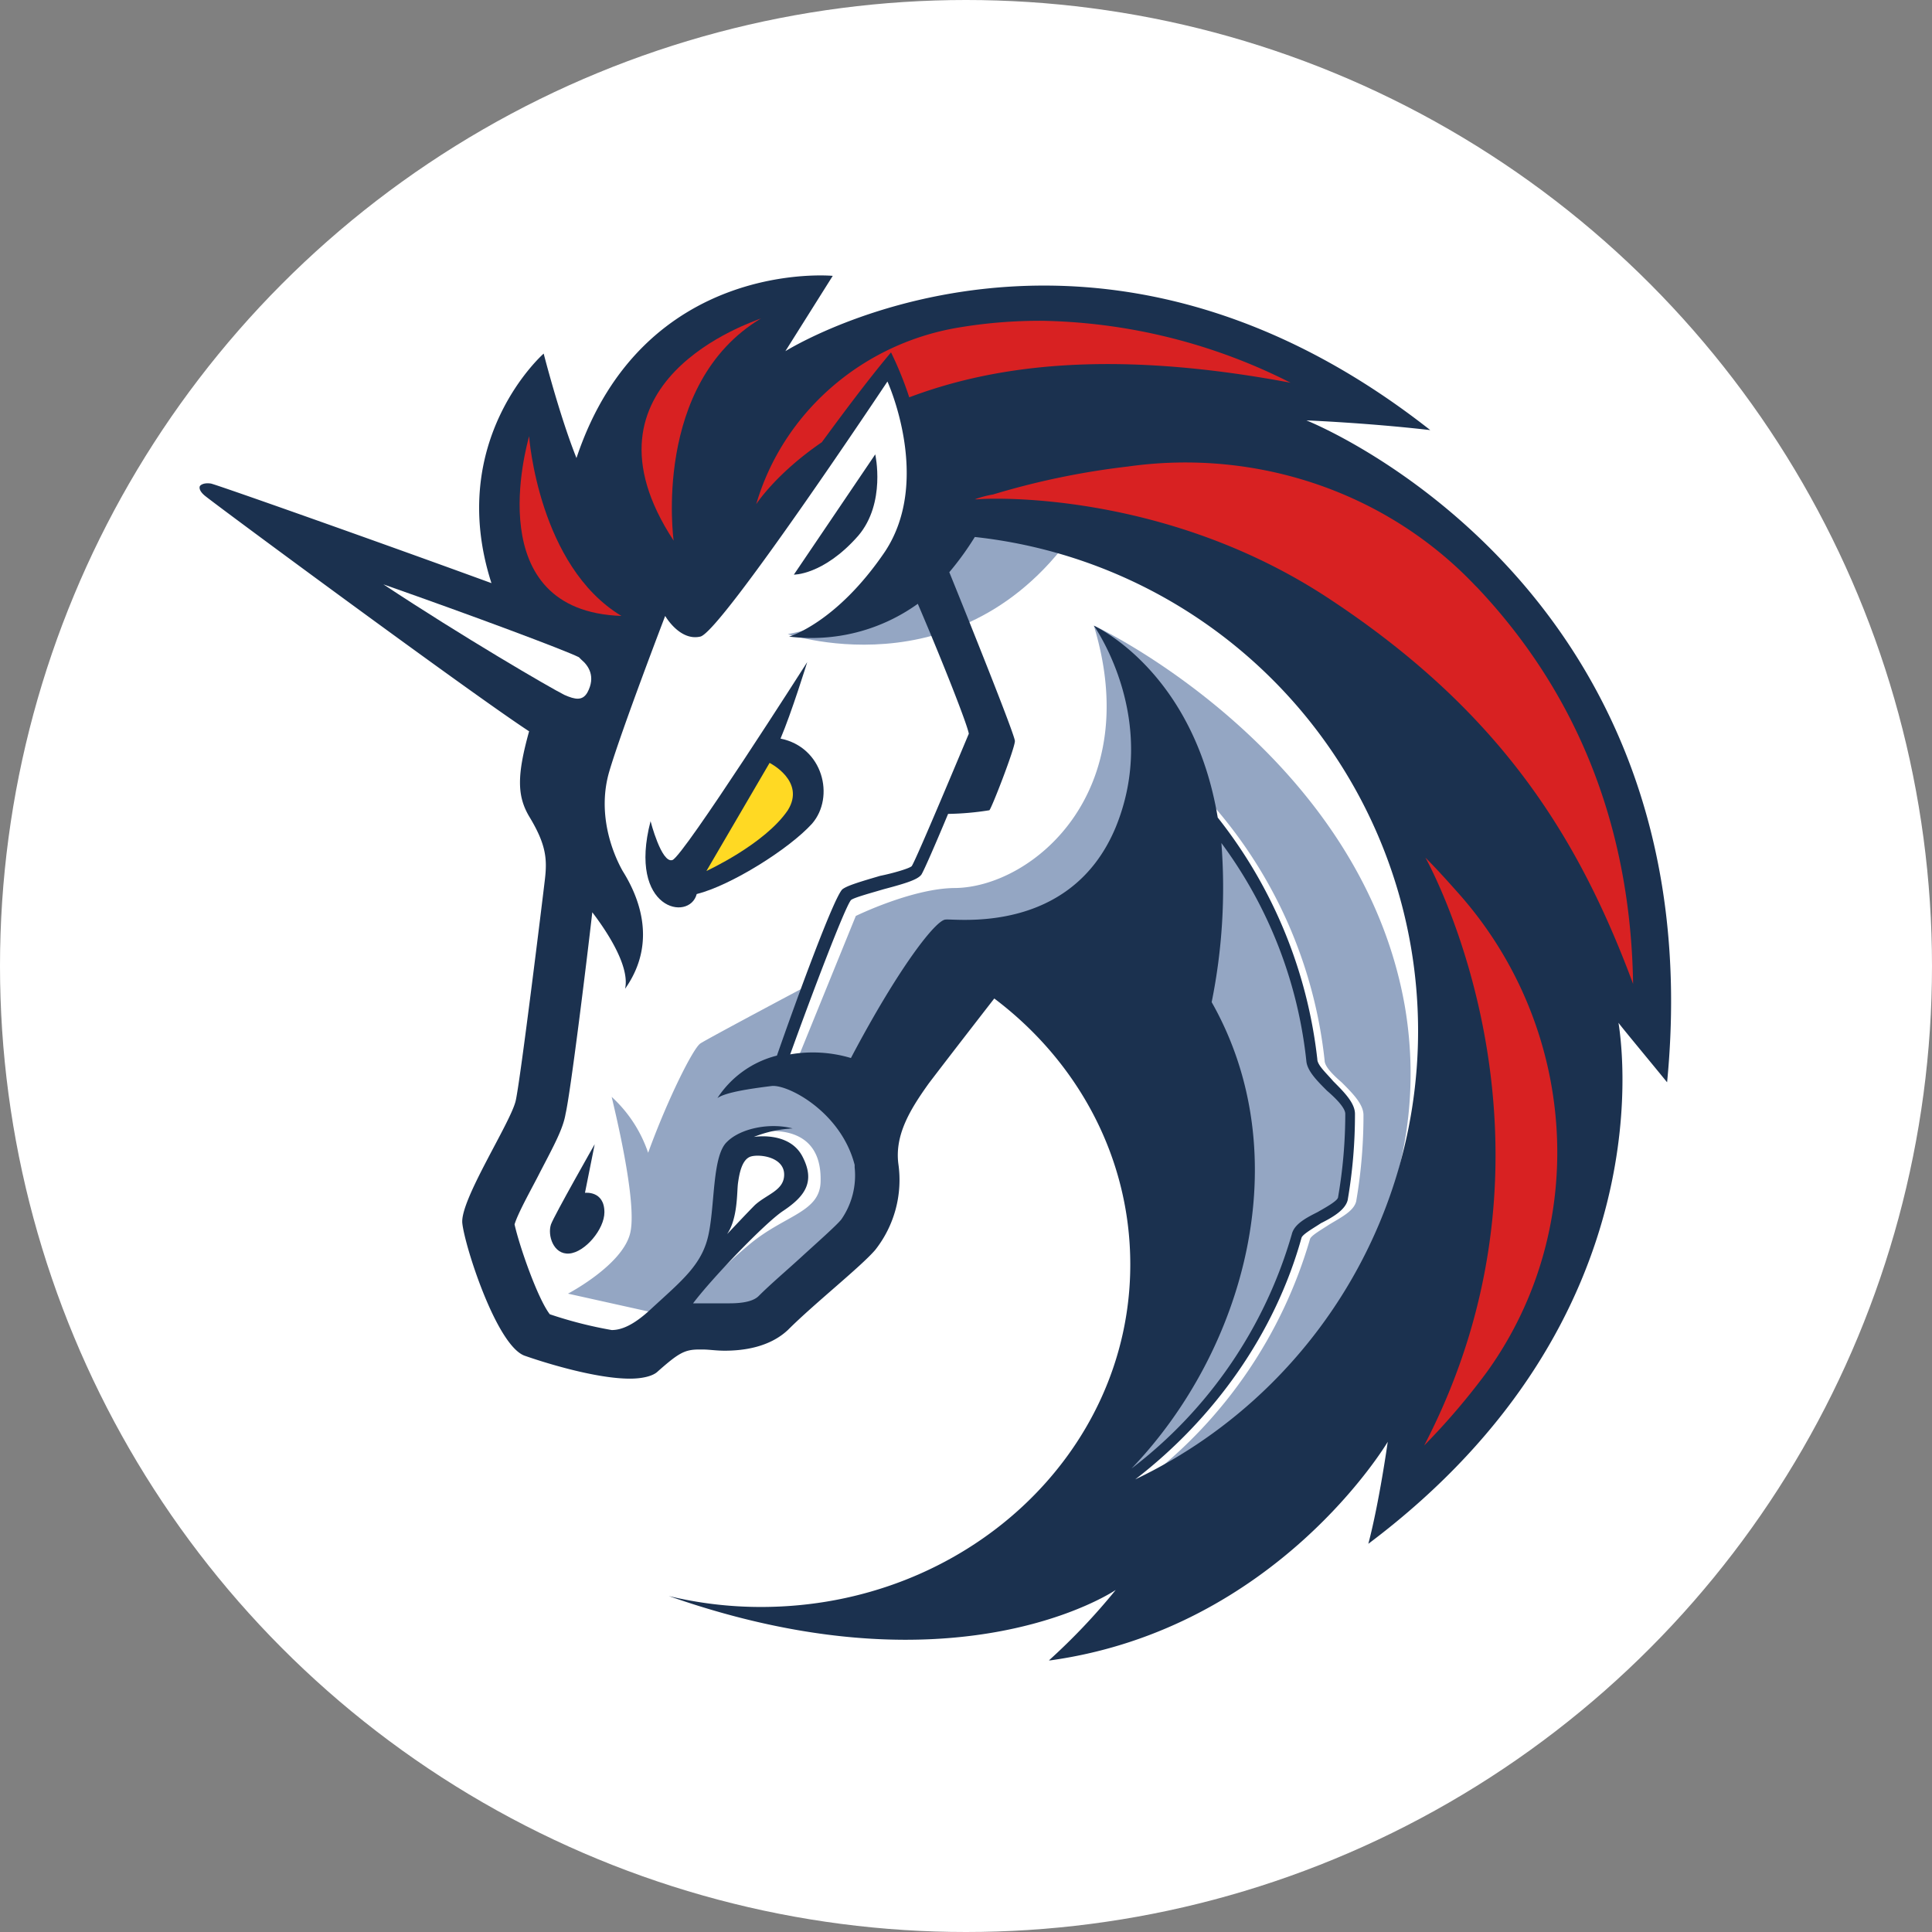 <svg xmlns="http://www.w3.org/2000/svg" width="484" height="484" viewBox="0 0 484 484">
  <rect x="0" y="0" width="484" height="484" fill="#808080" stroke="none"/>
  <g id="组_2" data-name="组 2" transform="translate(-1223 -1254)">
    <circle id="椭圆_1" data-name="椭圆 1" cx="242" cy="242" r="242" transform="translate(1223 1254)" fill="#fff"/>
    <g id="组_1" data-name="组 1" transform="translate(463 0)">
      <path id="路径_14" data-name="路径 14" d="M163.578,305.4l9.736-73.326L88.73,173.352l77.282,26.166,18.255-27.992L250.9,130.147,397.856,211.08l7.606,123.528-65.416,90.974-51.724,7.91L315.1,384.507v-47.16l-19.473-36.816-19.777-13.083-30.426,31.339v33.164l-23.731,22.211-30.122,3.651-13.387,7.606-21.907-7-9.128-32.86,16.43-23.124Z" transform="translate(734.146 1208.782)" fill="#fff"/>
      <path id="路径_15" data-name="路径 15" d="M309.217,175.885c-16.125-3.347-33.772-2.434-33.772-2.434s-5.781,26.775-41.684,33.773C234.066,207.224,281.226,223.349,309.217,175.885Z" transform="translate(723.597 1205.64)" fill="#94a6c3"/>
      <path id="路径_16" data-name="路径 16" d="M319.5,421.174a116.937,116.937,0,0,0,40.771-59.939c.3-.912,3.042-2.434,4.868-3.651,3.042-1.826,6.085-3.347,6.694-5.781a126.778,126.778,0,0,0,1.825-21.6c0-2.739-2.738-5.477-5.476-8.216-2.13-1.826-4.26-3.956-4.26-5.476A115.935,115.935,0,0,0,327.717,244.1l-2.13,2.13a113.314,113.314,0,0,1,35.293,70.588c.3,2.434,2.738,4.868,5.172,7.3,2.13,1.826,4.564,4.564,4.564,5.781a122.266,122.266,0,0,1-1.826,20.994c-.3,1.217-3.042,2.434-5.172,3.652-3.042,1.521-5.781,3.042-6.389,5.476A112.453,112.453,0,0,1,310.983,423c3.955-8.52,16.429-36.207,23.123-50.2l-1.217-45.03-38.641-37.424-21.907,3.042L248.305,332.33s11.258,14.3-4.564,31.035c-15.517,16.43-27.687,20.081-27.687,20.081L204.8,377.361c3.346-4.26,10.04-10.649,15.213-14.908,8.824-7.3,17.648-7.91,17.648-15.822.3-16.429-17.343-11.866-17.343-11.866l-6.389,6.086-2.738,22.515L197.8,380.1l-1.521-.3-21.907-4.868s13.387-7,15.517-14.908c2.13-7.606-4.26-32.86-4.564-34.381a33.441,33.441,0,0,1,9.128,14c4.868-13.387,11.257-26.165,13.083-27.383s26.471-14.3,26.471-14.3l-8.215,21.6,6.085-3.346,14.6-35.9s14.3-7,24.949-7c19.168-.3,47.465-23.732,34.686-65.72,3.651,1.522,66.936,33.164,77.89,95.232C392.219,350.586,365.14,395.312,319.5,421.174Z" transform="translate(727.917 1203.149)" fill="#94a6c3"/>
      <path id="路径_17" data-name="路径 17" d="M251.527,181.7c7-8.216,4.259-20.386,4.259-20.386L235.4,191.441C235.1,191.441,242.7,191.745,251.527,181.7Z" transform="translate(723.478 1206.515)" fill="#1b314f"/>
      <path id="路径_18" data-name="路径 18" d="M178.276,359.865l2.434-12.17s-10.04,17.647-10.953,20.081c-.912,2.739.608,7.607,4.564,7.3s8.823-6.085,8.823-10.345C183.144,359.257,178.276,359.865,178.276,359.865Z" transform="translate(728.271 1192.958)" fill="#1b314f"/>
      <path id="路径_19" data-name="路径 19" d="M352.12,149.283s15.213.609,31.034,2.434c-35.6-27.991-69.37-36.207-96.753-36.207-37.728,0-63.286,15.518-64.807,16.43l11.866-18.864s-47.465-4.563-64.2,45.639c-4.259-10.649-8.215-26.166-8.215-26.166s-24.645,21.6-13.083,57.505c-28.3-10.345-68.762-24.645-70.284-24.949-2.13-.3-2.738.608-2.738.608s-.609.912,1.217,2.434c3.347,2.738,67.241,49.9,81.237,59.026-3.043,10.954-3.043,16.126,0,21.3,4.259,7,4.563,10.649,3.955,15.822s-6.085,49.9-7.3,55.374-14,24.95-13.387,30.73,8.519,30.425,15.517,33.164c5.172,1.825,17.952,5.781,26.471,5.781,3.042,0,5.781-.608,7-1.826,5.172-4.564,6.694-5.476,10.345-5.476h.913c1.521,0,3.346.3,5.476.3,4.868,0,11.257-.912,15.821-5.172,6.694-6.694,18.256-15.822,21.907-20.081a28.315,28.315,0,0,0,5.781-21.6c-.913-7.3,3.042-13.692,7.606-20.081,5.781-7.607,16.429-21.3,16.429-21.3C294.919,309.931,308,333.968,308,360.742c0,47.465-41.378,85.8-92.493,85.8a98.1,98.1,0,0,1-23.124-2.738c23.428,8.216,43.2,10.954,59.33,10.954,34.382,0,52.637-12.474,52.637-12.474a158.359,158.359,0,0,1-16.734,17.647h.3c56.9-7.91,84.584-54.767,84.584-54.767s-2.13,15.214-4.868,25.558c75.76-56.9,62.981-128.093,62.677-130.527.608.913,8.215,10.04,12.17,14.909C454.655,189.75,352.12,149.283,352.12,149.283Zm-116.531,200.2c-1.217,1.521-6.39,6.085-10.04,9.431s-7.606,6.694-10.65,9.736q-1.825,1.826-7.3,1.826h-9.128c4.564-6.085,17.952-20.081,22.516-23.123,5.476-3.652,8.215-7.3,4.868-13.692s-12.17-4.868-12.17-4.868a30.354,30.354,0,0,1,9.736-2.13c-5.781-1.521-13.084,0-16.43,3.347-3.651,3.346-3.042,15.213-4.564,22.819-1.521,7.91-6.694,11.866-14.6,19.168-4.26,3.955-7.3,5.172-9.736,5.172a104.784,104.784,0,0,1-15.517-3.956c-3.043-3.955-7.606-17.038-8.824-22.515.912-3.042,4.564-9.432,6.39-13.083,3.651-7,5.781-10.954,6.389-14.6,1.217-5.172,5.173-37.12,6.694-50.507,3.956,5.172,9.432,13.692,8.216,19.168,8.823-12.474,2.434-24.645-.609-29.513-2.738-4.868-6.389-14.6-3.346-24.95s14-38.945,14-38.945,3.651,6.39,8.823,5.173,46.855-63.895,46.855-63.895,11.258,24.645-.608,42.6c-12.17,17.951-24.036,21.3-24.036,21.3a45.57,45.57,0,0,0,32.252-8.216c6.389,14.909,12.474,30.426,12.779,32.556-.912,2.129-13.084,31.338-14.3,33.163-.608.608-4.868,1.826-7.91,2.434-5.172,1.522-8.216,2.434-9.432,3.347-2.13,1.825-11.866,28.6-16.43,41.683a25.121,25.121,0,0,0-14.909,10.649c2.13-1.522,8.824-2.434,13.692-3.042,4.259-.3,17.343,6.694,20.689,19.777v.608A19.311,19.311,0,0,1,235.589,349.486Zm-28.6,3.651c2.738-3.956,2.434-10.649,2.738-12.779s.913-6.086,3.347-6.694,8.215.3,8.215,4.564c0,3.956-4.26,4.868-7.3,7.606C211.857,347.964,207.6,352.528,206.989,353.136Zm121.4-58.113a144.383,144.383,0,0,0,2.434-39.857,111.5,111.5,0,0,1,21.3,54.766c.3,2.434,2.738,4.868,5.172,7.3,2.13,1.826,4.564,4.26,4.564,5.781a122.353,122.353,0,0,1-1.826,20.993c-.3.913-3.042,2.434-5.172,3.652-3.043,1.521-5.781,3.042-6.39,5.476a113.3,113.3,0,0,1-40.161,58.722C336.6,382.345,350.294,333.664,328.388,295.023ZM309.219,414.6C329,399.383,344.209,378.085,350.9,354.049c.3-.912,3.042-2.434,4.868-3.651,3.042-1.522,6.086-3.346,6.694-5.781a126.79,126.79,0,0,0,1.826-21.6c0-2.738-2.738-5.477-5.477-8.216-1.521-1.825-3.955-3.955-3.955-5.476a118.87,118.87,0,0,0-24.949-60.547c-6.086-36.511-30.426-47.768-31.034-48.073.608.913,16.429,23.732,5.476,50.507-11.258,27.079-40.162,22.82-42.6,23.124-2.434,0-11.866,12.17-23.732,34.685a33.407,33.407,0,0,0-15.214-.912c5.477-15.214,13.692-36.816,15.214-38.641.608-.609,5.172-1.826,8.215-2.738,5.781-1.522,8.52-2.434,9.432-3.652.608-.912,3.651-7.91,6.694-15.213a71.6,71.6,0,0,0,10.345-.913c.608-.608,6.39-15.517,6.39-17.343,0-1.521-11.866-31.034-16.43-42.291a73.763,73.763,0,0,0,6.39-8.824,124.477,124.477,0,0,1,40.162,236.1Z" transform="translate(735.156 1210.031)" fill="#1b314f"/>
      <path id="路径_20" data-name="路径 20" d="M237.049,257.9c5.781-6.694,2.738-19.168-7.91-21.3,2.738-6.39,6.693-19.168,6.693-19.168S204.8,266.11,202.059,267.023s-5.476-9.736-5.476-9.736c-5.781,22.212,9.736,25.254,11.562,18.256C216.663,273.412,231.267,264.284,237.049,257.9Z" transform="translate(726.394 1202.433)" fill="#1b314f"/>
      <path id="路径_21" data-name="路径 21" d="M211.777,271.743,227.6,244.664s9.128,4.564,4.564,11.866C226.381,265.049,211.777,271.743,211.777,271.743Z" transform="translate(725.196 1200.452)" fill="#ffd923"/>
      <path id="路径_22" data-name="路径 22" d="M421.52,398.958a171.376,171.376,0,0,1-15.821,18.56c39.249-75.456,1.826-144.523.3-147.261,2.738,2.738,5.476,5.781,7.91,8.52C444.036,312.245,447.686,362.447,421.52,398.958Z" transform="translate(711.09 1198.591)" fill="#d82122"/>
      <path id="路径_23" data-name="路径 23" d="M449.2,294.135c-13.691-36.815-33.163-68.154-76.064-96.449-41.379-27.384-85.8-25.254-88.234-24.95h-.608a25.348,25.348,0,0,1,4.563-1.217,193.8,193.8,0,0,1,33.773-7c32.252-4.564,64.807,6.39,87.018,29.817l.608.608C435.509,221.721,448.592,255.19,449.2,294.135Z" transform="translate(719.921 1206.356)" fill="#d82122"/>
      <path id="路径_24" data-name="路径 24" d="M359.1,140.744c-45.335-8.519-74.543-4.26-95.537,3.652A87.31,87.31,0,0,0,259,133.137c-6.39,7.606-13.083,16.734-17.343,22.515-11.562,7.911-16.43,15.518-16.43,15.518,6.694-22.82,26.166-39.858,49.9-44.117a122.61,122.61,0,0,1,21.907-1.826A142.914,142.914,0,0,1,359.1,140.744Z" transform="translate(724.217 1209.14)" fill="#d82122"/>
      <path id="路径_25" data-name="路径 25" d="M186.808,201.429c-35.6-1.217-23.731-42.6-23.123-45.03C163.684,156.7,166.118,188.954,186.808,201.429Z" transform="translate(728.867 1206.872)" fill="#d82122"/>
      <path id="路径_26" data-name="路径 26" d="M224.194,124.57c-27.384,16.43-21.907,55.679-21.907,55.679C176.121,140.392,222.064,125.482,224.194,124.57Z" transform="translate(726.47 1209.188)" fill="#d82122"/>
      <path id="路径_27" data-name="路径 27" d="M174.09,215.293c1.826,1.522,3.652,4.26,1.522,8.215-1.217,2.13-3.042,1.826-5.781.609-3.651-1.826-25.557-14.6-45.334-27.688,22.515,7.91,45.334,16.43,48.985,18.256Z" transform="translate(731.545 1203.961)" fill="#fff"/>
    </g>
  </g>
</svg>
